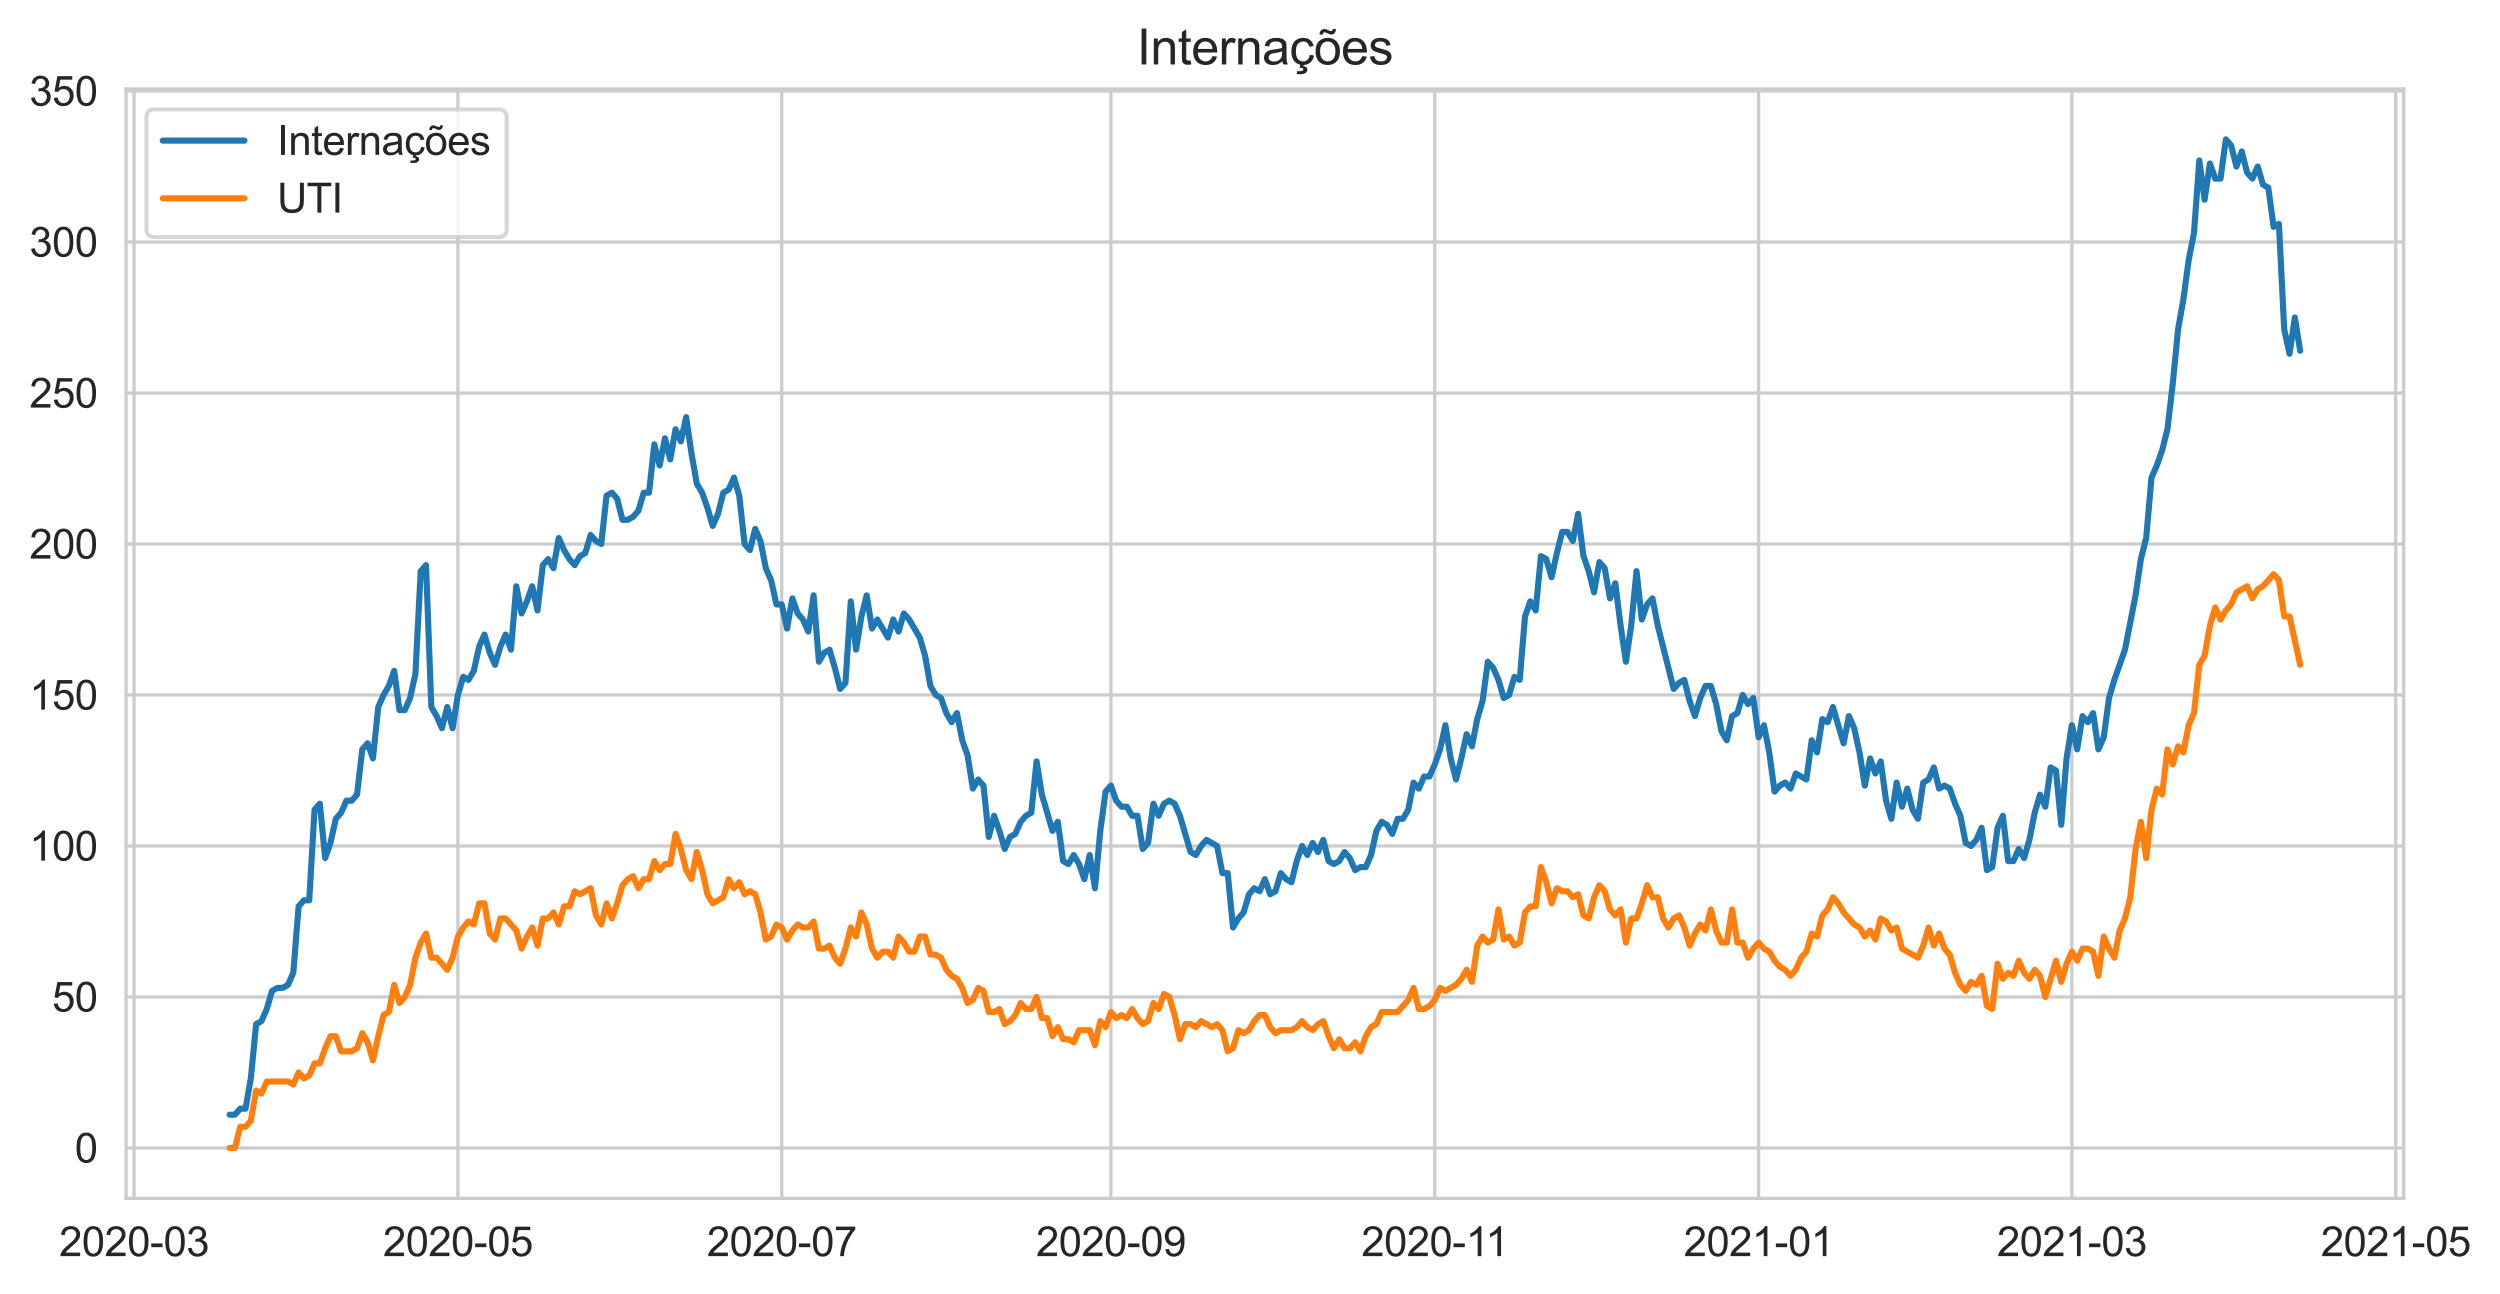 <?xml version="1.0" encoding="utf-8" standalone="no"?>
<!DOCTYPE svg PUBLIC "-//W3C//DTD SVG 1.1//EN"
  "http://www.w3.org/Graphics/SVG/1.1/DTD/svg11.dtd">
<svg height="316.935pt" version="1.1" viewBox="0 0 612.479 316.935" width="612.479pt" xmlns="http://www.w3.org/2000/svg" xmlns:xlink="http://www.w3.org/1999/xlink">
 <defs>
  <style type="text/css">*{stroke-linecap:butt;stroke-linejoin:round;}</style>
 </defs>
 <g id="figure_1">
  <g id="patch_1">
   <path d="M 0 316.935 
L 612.479 316.935 
L 612.479 0 
L 0 0 
z
" style="fill:#ffffff;"/>
  </g>
  <g id="axes_1">
   <g id="patch_2">
    <path d="M 30.883 293.589 
L 588.883 293.589 
L 588.883 21.789 
L 30.883 21.789 
z
" style="fill:#ffffff;"/>
   </g>
   <g id="matplotlib.axis_1">
    <g id="xtick_1">
     <g id="line2d_1">
      <path clip-path="url(#pf6dfffd06f)" d="M 32.834 293.589 
L 32.834 21.789 
" style="fill:none;stroke:#cccccc;stroke-linecap:round;stroke-width:0.8;"/>
     </g>
     <g id="text_1">
      <!-- 2020-03 -->
      <g style="fill:#262626;" transform="translate(14.486 307.747)scale(0.1 -0.1)">
       <defs>
        <path d="M 3222 541 
L 3222 0 
L 194 0 
Q 188 203 259 391 
Q 375 700 629 1000 
Q 884 1300 1366 1694 
Q 2113 2306 2375 2664 
Q 2638 3022 2638 3341 
Q 2638 3675 2398 3904 
Q 2159 4134 1775 4134 
Q 1369 4134 1125 3890 
Q 881 3647 878 3216 
L 300 3275 
Q 359 3922 746 4261 
Q 1134 4600 1788 4600 
Q 2447 4600 2831 4234 
Q 3216 3869 3216 3328 
Q 3216 3053 3103 2787 
Q 2991 2522 2730 2228 
Q 2469 1934 1863 1422 
Q 1356 997 1212 845 
Q 1069 694 975 541 
L 3222 541 
z
" id="ArialMT-32" transform="scale(0.016)"/>
        <path d="M 266 2259 
Q 266 3072 433 3567 
Q 600 4063 929 4331 
Q 1259 4600 1759 4600 
Q 2128 4600 2406 4451 
Q 2684 4303 2865 4023 
Q 3047 3744 3150 3342 
Q 3253 2941 3253 2259 
Q 3253 1453 3087 958 
Q 2922 463 2592 192 
Q 2263 -78 1759 -78 
Q 1097 -78 719 397 
Q 266 969 266 2259 
z
M 844 2259 
Q 844 1131 1108 757 
Q 1372 384 1759 384 
Q 2147 384 2411 759 
Q 2675 1134 2675 2259 
Q 2675 3391 2411 3762 
Q 2147 4134 1753 4134 
Q 1366 4134 1134 3806 
Q 844 3388 844 2259 
z
" id="ArialMT-30" transform="scale(0.016)"/>
        <path d="M 203 1375 
L 203 1941 
L 1931 1941 
L 1931 1375 
L 203 1375 
z
" id="ArialMT-2d" transform="scale(0.016)"/>
        <path d="M 269 1209 
L 831 1284 
Q 928 806 1161 595 
Q 1394 384 1728 384 
Q 2125 384 2398 659 
Q 2672 934 2672 1341 
Q 2672 1728 2419 1979 
Q 2166 2231 1775 2231 
Q 1616 2231 1378 2169 
L 1441 2663 
Q 1497 2656 1531 2656 
Q 1891 2656 2178 2843 
Q 2466 3031 2466 3422 
Q 2466 3731 2256 3934 
Q 2047 4138 1716 4138 
Q 1388 4138 1169 3931 
Q 950 3725 888 3313 
L 325 3413 
Q 428 3978 793 4289 
Q 1159 4600 1703 4600 
Q 2078 4600 2393 4439 
Q 2709 4278 2876 4000 
Q 3044 3722 3044 3409 
Q 3044 3113 2884 2869 
Q 2725 2625 2413 2481 
Q 2819 2388 3044 2092 
Q 3269 1797 3269 1353 
Q 3269 753 2831 336 
Q 2394 -81 1725 -81 
Q 1122 -81 723 278 
Q 325 638 269 1209 
z
" id="ArialMT-33" transform="scale(0.016)"/>
       </defs>
       <use xlink:href="#ArialMT-32"/>
       <use x="55.615" xlink:href="#ArialMT-30"/>
       <use x="111.23" xlink:href="#ArialMT-32"/>
       <use x="166.846" xlink:href="#ArialMT-30"/>
       <use x="222.461" xlink:href="#ArialMT-2d"/>
       <use x="255.762" xlink:href="#ArialMT-30"/>
       <use x="311.377" xlink:href="#ArialMT-33"/>
      </g>
     </g>
    </g>
    <g id="xtick_2">
     <g id="line2d_2">
      <path clip-path="url(#pf6dfffd06f)" d="M 112.177 293.589 
L 112.177 21.789 
" style="fill:none;stroke:#cccccc;stroke-linecap:round;stroke-width:0.8;"/>
     </g>
     <g id="text_2">
      <!-- 2020-05 -->
      <g style="fill:#262626;" transform="translate(93.829 307.747)scale(0.1 -0.1)">
       <defs>
        <path d="M 266 1200 
L 856 1250 
Q 922 819 1161 601 
Q 1400 384 1738 384 
Q 2144 384 2425 690 
Q 2706 997 2706 1503 
Q 2706 1984 2436 2262 
Q 2166 2541 1728 2541 
Q 1456 2541 1237 2417 
Q 1019 2294 894 2097 
L 366 2166 
L 809 4519 
L 3088 4519 
L 3088 3981 
L 1259 3981 
L 1013 2750 
Q 1425 3038 1878 3038 
Q 2478 3038 2890 2622 
Q 3303 2206 3303 1553 
Q 3303 931 2941 478 
Q 2500 -78 1738 -78 
Q 1113 -78 717 272 
Q 322 622 266 1200 
z
" id="ArialMT-35" transform="scale(0.016)"/>
       </defs>
       <use xlink:href="#ArialMT-32"/>
       <use x="55.615" xlink:href="#ArialMT-30"/>
       <use x="111.23" xlink:href="#ArialMT-32"/>
       <use x="166.846" xlink:href="#ArialMT-30"/>
       <use x="222.461" xlink:href="#ArialMT-2d"/>
       <use x="255.762" xlink:href="#ArialMT-30"/>
       <use x="311.377" xlink:href="#ArialMT-35"/>
      </g>
     </g>
    </g>
    <g id="xtick_3">
     <g id="line2d_3">
      <path clip-path="url(#pf6dfffd06f)" d="M 191.519 293.589 
L 191.519 21.789 
" style="fill:none;stroke:#cccccc;stroke-linecap:round;stroke-width:0.8;"/>
     </g>
     <g id="text_3">
      <!-- 2020-07 -->
      <g style="fill:#262626;" transform="translate(173.172 307.747)scale(0.1 -0.1)">
       <defs>
        <path d="M 303 3981 
L 303 4522 
L 3269 4522 
L 3269 4084 
Q 2831 3619 2401 2847 
Q 1972 2075 1738 1259 
Q 1569 684 1522 0 
L 944 0 
Q 953 541 1156 1306 
Q 1359 2072 1739 2783 
Q 2119 3494 2547 3981 
L 303 3981 
z
" id="ArialMT-37" transform="scale(0.016)"/>
       </defs>
       <use xlink:href="#ArialMT-32"/>
       <use x="55.615" xlink:href="#ArialMT-30"/>
       <use x="111.23" xlink:href="#ArialMT-32"/>
       <use x="166.846" xlink:href="#ArialMT-30"/>
       <use x="222.461" xlink:href="#ArialMT-2d"/>
       <use x="255.762" xlink:href="#ArialMT-30"/>
       <use x="311.377" xlink:href="#ArialMT-37"/>
      </g>
     </g>
    </g>
    <g id="xtick_4">
     <g id="line2d_4">
      <path clip-path="url(#pf6dfffd06f)" d="M 272.163 293.589 
L 272.163 21.789 
" style="fill:none;stroke:#cccccc;stroke-linecap:round;stroke-width:0.8;"/>
     </g>
     <g id="text_4">
      <!-- 2020-09 -->
      <g style="fill:#262626;" transform="translate(253.815 307.747)scale(0.1 -0.1)">
       <defs>
        <path d="M 350 1059 
L 891 1109 
Q 959 728 1153 556 
Q 1347 384 1650 384 
Q 1909 384 2104 503 
Q 2300 622 2425 820 
Q 2550 1019 2634 1356 
Q 2719 1694 2719 2044 
Q 2719 2081 2716 2156 
Q 2547 1888 2255 1720 
Q 1963 1553 1622 1553 
Q 1053 1553 659 1965 
Q 266 2378 266 3053 
Q 266 3750 677 4175 
Q 1088 4600 1706 4600 
Q 2153 4600 2523 4359 
Q 2894 4119 3086 3673 
Q 3278 3228 3278 2384 
Q 3278 1506 3087 986 
Q 2897 466 2520 194 
Q 2144 -78 1638 -78 
Q 1100 -78 759 220 
Q 419 519 350 1059 
z
M 2653 3081 
Q 2653 3566 2395 3850 
Q 2138 4134 1775 4134 
Q 1400 4134 1122 3828 
Q 844 3522 844 3034 
Q 844 2597 1108 2323 
Q 1372 2050 1759 2050 
Q 2150 2050 2401 2323 
Q 2653 2597 2653 3081 
z
" id="ArialMT-39" transform="scale(0.016)"/>
       </defs>
       <use xlink:href="#ArialMT-32"/>
       <use x="55.615" xlink:href="#ArialMT-30"/>
       <use x="111.23" xlink:href="#ArialMT-32"/>
       <use x="166.846" xlink:href="#ArialMT-30"/>
       <use x="222.461" xlink:href="#ArialMT-2d"/>
       <use x="255.762" xlink:href="#ArialMT-30"/>
       <use x="311.377" xlink:href="#ArialMT-39"/>
      </g>
     </g>
    </g>
    <g id="xtick_5">
     <g id="line2d_5">
      <path clip-path="url(#pf6dfffd06f)" d="M 351.505 293.589 
L 351.505 21.789 
" style="fill:none;stroke:#cccccc;stroke-linecap:round;stroke-width:0.8;"/>
     </g>
     <g id="text_5">
      <!-- 2020-11 -->
      <g style="fill:#262626;" transform="translate(333.526 307.747)scale(0.1 -0.1)">
       <defs>
        <path d="M 2384 0 
L 1822 0 
L 1822 3584 
Q 1619 3391 1289 3197 
Q 959 3003 697 2906 
L 697 3450 
Q 1169 3672 1522 3987 
Q 1875 4303 2022 4600 
L 2384 4600 
L 2384 0 
z
" id="ArialMT-31" transform="scale(0.016)"/>
       </defs>
       <use xlink:href="#ArialMT-32"/>
       <use x="55.615" xlink:href="#ArialMT-30"/>
       <use x="111.23" xlink:href="#ArialMT-32"/>
       <use x="166.846" xlink:href="#ArialMT-30"/>
       <use x="222.461" xlink:href="#ArialMT-2d"/>
       <use x="255.762" xlink:href="#ArialMT-31"/>
       <use x="304.002" xlink:href="#ArialMT-31"/>
      </g>
     </g>
    </g>
    <g id="xtick_6">
     <g id="line2d_6">
      <path clip-path="url(#pf6dfffd06f)" d="M 430.848 293.589 
L 430.848 21.789 
" style="fill:none;stroke:#cccccc;stroke-linecap:round;stroke-width:0.8;"/>
     </g>
     <g id="text_6">
      <!-- 2021-01 -->
      <g style="fill:#262626;" transform="translate(412.5 307.747)scale(0.1 -0.1)">
       <use xlink:href="#ArialMT-32"/>
       <use x="55.615" xlink:href="#ArialMT-30"/>
       <use x="111.23" xlink:href="#ArialMT-32"/>
       <use x="166.846" xlink:href="#ArialMT-31"/>
       <use x="222.461" xlink:href="#ArialMT-2d"/>
       <use x="255.762" xlink:href="#ArialMT-30"/>
       <use x="311.377" xlink:href="#ArialMT-31"/>
      </g>
     </g>
    </g>
    <g id="xtick_7">
     <g id="line2d_7">
      <path clip-path="url(#pf6dfffd06f)" d="M 507.589 293.589 
L 507.589 21.789 
" style="fill:none;stroke:#cccccc;stroke-linecap:round;stroke-width:0.8;"/>
     </g>
     <g id="text_7">
      <!-- 2021-03 -->
      <g style="fill:#262626;" transform="translate(489.241 307.747)scale(0.1 -0.1)">
       <use xlink:href="#ArialMT-32"/>
       <use x="55.615" xlink:href="#ArialMT-30"/>
       <use x="111.23" xlink:href="#ArialMT-32"/>
       <use x="166.846" xlink:href="#ArialMT-31"/>
       <use x="222.461" xlink:href="#ArialMT-2d"/>
       <use x="255.762" xlink:href="#ArialMT-30"/>
       <use x="311.377" xlink:href="#ArialMT-33"/>
      </g>
     </g>
    </g>
    <g id="xtick_8">
     <g id="line2d_8">
      <path clip-path="url(#pf6dfffd06f)" d="M 586.932 293.589 
L 586.932 21.789 
" style="fill:none;stroke:#cccccc;stroke-linecap:round;stroke-width:0.8;"/>
     </g>
     <g id="text_8">
      <!-- 2021-05 -->
      <g style="fill:#262626;" transform="translate(568.584 307.747)scale(0.1 -0.1)">
       <use xlink:href="#ArialMT-32"/>
       <use x="55.615" xlink:href="#ArialMT-30"/>
       <use x="111.23" xlink:href="#ArialMT-32"/>
       <use x="166.846" xlink:href="#ArialMT-31"/>
       <use x="222.461" xlink:href="#ArialMT-2d"/>
       <use x="255.762" xlink:href="#ArialMT-30"/>
       <use x="311.377" xlink:href="#ArialMT-35"/>
      </g>
     </g>
    </g>
   </g>
   <g id="matplotlib.axis_2">
    <g id="ytick_1">
     <g id="line2d_9">
      <path clip-path="url(#pf6dfffd06f)" d="M 30.883 281.235 
L 588.883 281.235 
" style="fill:none;stroke:#cccccc;stroke-linecap:round;stroke-width:0.8;"/>
     </g>
     <g id="text_9">
      <!-- 0 -->
      <g style="fill:#262626;" transform="translate(18.322 284.814)scale(0.1 -0.1)">
       <use xlink:href="#ArialMT-30"/>
      </g>
     </g>
    </g>
    <g id="ytick_2">
     <g id="line2d_10">
      <path clip-path="url(#pf6dfffd06f)" d="M 30.883 244.245 
L 588.883 244.245 
" style="fill:none;stroke:#cccccc;stroke-linecap:round;stroke-width:0.8;"/>
     </g>
     <g id="text_10">
      <!-- 50 -->
      <g style="fill:#262626;" transform="translate(12.761 247.824)scale(0.1 -0.1)">
       <use xlink:href="#ArialMT-35"/>
       <use x="55.615" xlink:href="#ArialMT-30"/>
      </g>
     </g>
    </g>
    <g id="ytick_3">
     <g id="line2d_11">
      <path clip-path="url(#pf6dfffd06f)" d="M 30.883 207.256 
L 588.883 207.256 
" style="fill:none;stroke:#cccccc;stroke-linecap:round;stroke-width:0.8;"/>
     </g>
     <g id="text_11">
      <!-- 100 -->
      <g style="fill:#262626;" transform="translate(7.2 210.834)scale(0.1 -0.1)">
       <use xlink:href="#ArialMT-31"/>
       <use x="55.615" xlink:href="#ArialMT-30"/>
       <use x="111.23" xlink:href="#ArialMT-30"/>
      </g>
     </g>
    </g>
    <g id="ytick_4">
     <g id="line2d_12">
      <path clip-path="url(#pf6dfffd06f)" d="M 30.883 170.266 
L 588.883 170.266 
" style="fill:none;stroke:#cccccc;stroke-linecap:round;stroke-width:0.8;"/>
     </g>
     <g id="text_12">
      <!-- 150 -->
      <g style="fill:#262626;" transform="translate(7.2 173.845)scale(0.1 -0.1)">
       <use xlink:href="#ArialMT-31"/>
       <use x="55.615" xlink:href="#ArialMT-35"/>
       <use x="111.23" xlink:href="#ArialMT-30"/>
      </g>
     </g>
    </g>
    <g id="ytick_5">
     <g id="line2d_13">
      <path clip-path="url(#pf6dfffd06f)" d="M 30.883 133.276 
L 588.883 133.276 
" style="fill:none;stroke:#cccccc;stroke-linecap:round;stroke-width:0.8;"/>
     </g>
     <g id="text_13">
      <!-- 200 -->
      <g style="fill:#262626;" transform="translate(7.2 136.855)scale(0.1 -0.1)">
       <use xlink:href="#ArialMT-32"/>
       <use x="55.615" xlink:href="#ArialMT-30"/>
       <use x="111.23" xlink:href="#ArialMT-30"/>
      </g>
     </g>
    </g>
    <g id="ytick_6">
     <g id="line2d_14">
      <path clip-path="url(#pf6dfffd06f)" d="M 30.883 96.287 
L 588.883 96.287 
" style="fill:none;stroke:#cccccc;stroke-linecap:round;stroke-width:0.8;"/>
     </g>
     <g id="text_14">
      <!-- 250 -->
      <g style="fill:#262626;" transform="translate(7.2 99.865)scale(0.1 -0.1)">
       <use xlink:href="#ArialMT-32"/>
       <use x="55.615" xlink:href="#ArialMT-35"/>
       <use x="111.23" xlink:href="#ArialMT-30"/>
      </g>
     </g>
    </g>
    <g id="ytick_7">
     <g id="line2d_15">
      <path clip-path="url(#pf6dfffd06f)" d="M 30.883 59.297 
L 588.883 59.297 
" style="fill:none;stroke:#cccccc;stroke-linecap:round;stroke-width:0.8;"/>
     </g>
     <g id="text_15">
      <!-- 300 -->
      <g style="fill:#262626;" transform="translate(7.2 62.876)scale(0.1 -0.1)">
       <use xlink:href="#ArialMT-33"/>
       <use x="55.615" xlink:href="#ArialMT-30"/>
       <use x="111.23" xlink:href="#ArialMT-30"/>
      </g>
     </g>
    </g>
    <g id="ytick_8">
     <g id="line2d_16">
      <path clip-path="url(#pf6dfffd06f)" d="M 30.883 22.307 
L 588.883 22.307 
" style="fill:none;stroke:#cccccc;stroke-linecap:round;stroke-width:0.8;"/>
     </g>
     <g id="text_16">
      <!-- 350 -->
      <g style="fill:#262626;" transform="translate(7.2 25.886)scale(0.1 -0.1)">
       <use xlink:href="#ArialMT-33"/>
       <use x="55.615" xlink:href="#ArialMT-35"/>
       <use x="111.23" xlink:href="#ArialMT-30"/>
      </g>
     </g>
    </g>
   </g>
   <g id="line2d_17">
    <path clip-path="url(#pf6dfffd06f)" d="M 56.246 273.097 
L 57.547 273.097 
L 58.848 271.618 
L 60.149 271.618 
L 61.449 264.22 
L 62.75 250.903 
L 64.051 250.164 
L 65.351 247.204 
L 66.652 242.766 
L 67.953 242.026 
L 69.253 242.026 
L 70.554 241.286 
L 71.855 238.327 
L 73.156 222.051 
L 74.456 220.572 
L 75.757 220.572 
L 77.058 198.378 
L 78.358 196.898 
L 79.659 210.215 
L 80.96 206.516 
L 82.26 200.597 
L 83.561 199.118 
L 84.862 196.159 
L 86.163 196.159 
L 87.463 194.679 
L 88.764 183.582 
L 90.065 182.103 
L 91.365 185.802 
L 92.666 173.225 
L 93.967 170.266 
L 95.267 168.046 
L 96.568 164.348 
L 97.869 173.965 
L 99.17 173.965 
L 100.47 171.006 
L 101.771 165.087 
L 103.072 139.934 
L 104.372 138.455 
L 105.673 173.225 
L 106.974 175.444 
L 108.274 178.404 
L 109.575 173.225 
L 110.876 178.404 
L 112.177 170.266 
L 113.477 165.827 
L 114.778 166.567 
L 116.079 164.348 
L 117.379 158.429 
L 118.68 155.47 
L 119.981 159.909 
L 121.281 162.868 
L 122.582 158.429 
L 123.883 155.47 
L 125.184 159.169 
L 126.484 143.633 
L 127.785 150.291 
L 129.086 147.332 
L 130.386 143.633 
L 131.687 149.552 
L 132.988 138.455 
L 134.288 136.975 
L 135.589 139.195 
L 136.89 131.797 
L 138.191 134.756 
L 139.491 136.975 
L 140.792 138.455 
L 142.093 136.235 
L 143.393 135.496 
L 144.694 131.057 
L 145.995 132.536 
L 147.295 133.276 
L 148.596 121.44 
L 149.897 120.7 
L 151.197 122.179 
L 152.498 127.358 
L 153.799 127.358 
L 155.1 126.618 
L 156.4 125.138 
L 157.701 120.7 
L 159.002 120.7 
L 160.302 108.863 
L 161.603 114.042 
L 162.904 107.383 
L 164.204 112.562 
L 165.505 105.164 
L 166.806 108.123 
L 168.107 102.205 
L 169.407 111.082 
L 170.708 118.48 
L 172.009 120.7 
L 173.309 124.399 
L 174.61 128.837 
L 175.911 125.878 
L 177.211 120.7 
L 178.512 119.96 
L 179.813 117.001 
L 181.114 121.44 
L 182.414 133.276 
L 183.715 134.756 
L 185.016 129.577 
L 186.316 132.536 
L 187.617 139.195 
L 188.918 142.154 
L 190.218 148.072 
L 191.519 148.072 
L 192.82 153.99 
L 194.121 146.592 
L 195.421 150.291 
L 196.722 151.771 
L 198.023 154.73 
L 199.323 145.853 
L 200.624 162.128 
L 201.925 159.909 
L 203.225 159.169 
L 204.526 163.608 
L 205.827 168.786 
L 207.128 167.307 
L 208.428 147.332 
L 209.729 159.169 
L 211.03 151.031 
L 212.33 145.853 
L 213.631 153.99 
L 214.932 151.771 
L 217.533 156.21 
L 218.834 151.771 
L 220.135 154.73 
L 221.435 150.291 
L 222.736 151.771 
L 225.337 156.21 
L 226.638 160.649 
L 227.939 168.046 
L 229.239 170.266 
L 230.54 171.006 
L 231.841 174.705 
L 233.142 176.924 
L 234.442 174.705 
L 235.743 181.363 
L 237.044 185.062 
L 238.344 193.199 
L 239.645 190.98 
L 240.946 192.46 
L 242.246 205.036 
L 243.547 199.858 
L 244.848 203.557 
L 246.149 207.995 
L 247.449 205.036 
L 248.75 204.296 
L 250.051 201.337 
L 251.351 199.858 
L 252.652 199.118 
L 253.953 186.541 
L 255.253 194.679 
L 257.855 203.557 
L 259.156 201.337 
L 260.456 210.954 
L 261.757 211.694 
L 263.058 209.475 
L 264.358 211.694 
L 265.659 215.393 
L 266.96 209.475 
L 268.26 217.613 
L 269.561 203.557 
L 270.862 193.939 
L 272.163 192.46 
L 273.463 196.159 
L 274.764 197.638 
L 276.065 197.638 
L 277.365 199.858 
L 278.666 199.858 
L 279.967 207.995 
L 281.267 206.516 
L 282.568 196.898 
L 283.869 199.858 
L 285.17 196.898 
L 286.47 196.159 
L 287.771 196.898 
L 289.072 199.858 
L 291.673 208.735 
L 292.974 209.475 
L 294.274 207.256 
L 295.575 205.776 
L 298.177 207.256 
L 299.477 213.914 
L 300.778 213.914 
L 302.079 227.23 
L 303.379 225.011 
L 304.68 223.531 
L 305.981 219.092 
L 307.281 217.613 
L 308.582 218.352 
L 309.883 215.393 
L 311.184 219.092 
L 312.484 218.352 
L 313.785 213.914 
L 315.086 215.393 
L 316.386 216.133 
L 317.687 210.954 
L 318.988 207.256 
L 320.288 209.475 
L 321.589 206.516 
L 322.89 208.735 
L 324.191 205.776 
L 325.491 210.954 
L 326.792 211.694 
L 328.093 210.954 
L 329.393 208.735 
L 330.694 210.215 
L 331.995 213.174 
L 333.295 212.434 
L 334.596 212.434 
L 335.897 209.475 
L 337.197 203.557 
L 338.498 201.337 
L 339.799 202.077 
L 341.1 204.296 
L 342.4 200.597 
L 343.701 200.597 
L 345.002 198.378 
L 346.302 191.72 
L 347.603 193.199 
L 348.904 190.24 
L 350.204 190.24 
L 351.505 187.281 
L 352.806 183.582 
L 354.107 177.664 
L 355.407 185.802 
L 356.708 190.98 
L 358.009 185.802 
L 359.309 179.883 
L 360.61 182.842 
L 361.911 176.184 
L 363.211 171.745 
L 364.512 162.128 
L 365.813 163.608 
L 367.114 166.567 
L 368.414 171.006 
L 369.715 170.266 
L 371.016 165.827 
L 372.316 166.567 
L 373.617 151.031 
L 374.918 147.332 
L 376.218 149.552 
L 377.519 136.235 
L 378.82 136.975 
L 380.121 141.414 
L 381.421 135.496 
L 382.722 130.317 
L 384.023 130.317 
L 385.323 132.536 
L 386.624 125.878 
L 387.925 136.235 
L 389.225 139.934 
L 390.526 145.113 
L 391.827 137.715 
L 393.128 139.195 
L 394.428 146.592 
L 395.729 142.894 
L 397.03 153.251 
L 398.33 162.128 
L 399.631 153.251 
L 400.932 139.934 
L 402.232 151.771 
L 403.533 148.072 
L 404.834 146.592 
L 406.135 153.251 
L 410.037 168.786 
L 411.337 167.307 
L 412.638 166.567 
L 413.939 171.745 
L 415.239 175.444 
L 416.54 171.006 
L 417.841 168.046 
L 419.142 168.046 
L 420.442 172.485 
L 421.743 179.143 
L 423.044 181.363 
L 424.344 175.444 
L 425.645 174.705 
L 426.946 170.266 
L 428.246 172.485 
L 429.547 171.006 
L 430.848 180.623 
L 432.149 177.664 
L 433.449 184.322 
L 434.75 193.939 
L 436.051 192.46 
L 437.351 191.72 
L 438.652 193.199 
L 439.953 189.5 
L 442.554 190.98 
L 443.855 181.363 
L 445.156 184.322 
L 446.456 176.184 
L 447.757 176.924 
L 449.058 173.225 
L 451.659 182.103 
L 452.96 175.444 
L 454.26 178.404 
L 455.561 184.322 
L 456.862 192.46 
L 458.163 185.802 
L 459.463 189.5 
L 460.764 186.541 
L 462.065 196.159 
L 463.365 200.597 
L 464.666 191.72 
L 465.967 197.638 
L 467.267 193.199 
L 468.568 198.378 
L 469.869 200.597 
L 471.17 191.72 
L 472.47 190.98 
L 473.771 188.021 
L 475.072 193.199 
L 476.372 192.46 
L 477.673 193.199 
L 478.974 196.898 
L 480.274 199.858 
L 481.575 206.516 
L 482.876 207.256 
L 484.177 205.776 
L 485.477 202.817 
L 486.778 213.174 
L 488.079 212.434 
L 489.379 202.817 
L 490.68 199.858 
L 491.981 210.954 
L 493.281 210.954 
L 494.582 207.995 
L 495.883 210.215 
L 497.184 205.776 
L 498.484 199.118 
L 499.785 194.679 
L 501.086 197.638 
L 502.386 188.021 
L 503.687 188.761 
L 504.988 202.077 
L 506.288 185.802 
L 507.589 177.664 
L 508.89 183.582 
L 510.191 175.444 
L 511.491 176.924 
L 512.792 174.705 
L 514.093 183.582 
L 515.393 180.623 
L 516.694 171.006 
L 517.995 166.567 
L 520.596 159.169 
L 523.197 145.853 
L 524.498 136.975 
L 525.799 131.797 
L 527.1 117.001 
L 528.4 114.042 
L 529.701 110.343 
L 531.002 105.164 
L 532.302 94.067 
L 533.603 80.751 
L 534.904 73.353 
L 536.204 63.736 
L 537.505 57.078 
L 538.806 39.322 
L 540.107 48.94 
L 541.407 40.062 
L 542.708 43.761 
L 544.009 43.761 
L 545.309 34.144 
L 546.61 35.624 
L 547.911 40.802 
L 549.211 37.103 
L 550.512 42.282 
L 551.813 43.761 
L 553.114 40.802 
L 554.414 45.241 
L 555.715 45.981 
L 557.016 55.598 
L 558.316 54.858 
L 559.617 80.751 
L 560.918 86.669 
L 562.218 77.792 
L 563.519 85.929 
L 563.519 85.929 
" style="fill:none;stroke:#1f77b4;stroke-linecap:round;stroke-width:1.5;"/>
   </g>
   <g id="line2d_18">
    <path clip-path="url(#pf6dfffd06f)" d="M 56.246 281.235 
L 57.547 281.235 
L 58.848 276.056 
L 60.149 276.056 
L 61.449 274.577 
L 62.75 267.179 
L 64.051 267.919 
L 65.351 264.959 
L 70.554 264.959 
L 71.855 265.699 
L 73.156 262.74 
L 74.456 264.22 
L 75.757 263.48 
L 77.058 260.521 
L 78.358 260.521 
L 79.659 256.822 
L 80.96 253.862 
L 82.26 253.862 
L 83.561 257.561 
L 86.163 257.561 
L 87.463 256.822 
L 88.764 253.123 
L 90.065 255.342 
L 91.365 259.781 
L 92.666 253.862 
L 93.967 248.684 
L 95.267 247.944 
L 96.568 241.286 
L 97.869 245.725 
L 99.17 244.245 
L 100.47 241.286 
L 101.771 234.628 
L 103.072 230.929 
L 104.372 228.71 
L 105.673 234.628 
L 106.974 234.628 
L 109.575 237.587 
L 110.876 234.628 
L 112.177 229.449 
L 113.477 227.23 
L 114.778 225.75 
L 116.079 226.49 
L 117.379 221.312 
L 118.68 221.312 
L 119.981 228.71 
L 121.281 230.189 
L 122.582 225.011 
L 123.883 225.011 
L 126.484 227.97 
L 127.785 232.408 
L 129.086 229.449 
L 130.386 227.23 
L 131.687 231.669 
L 132.988 225.011 
L 134.288 225.011 
L 135.589 223.531 
L 136.89 226.49 
L 138.191 222.051 
L 139.491 222.051 
L 140.792 218.352 
L 142.093 219.092 
L 144.694 217.613 
L 145.995 224.271 
L 147.295 226.49 
L 148.596 221.312 
L 149.897 225.011 
L 151.197 221.312 
L 152.498 216.873 
L 153.799 215.393 
L 155.1 214.653 
L 156.4 217.613 
L 157.701 215.393 
L 159.002 215.393 
L 160.302 210.954 
L 161.603 213.174 
L 162.904 211.694 
L 164.204 211.694 
L 165.505 204.296 
L 166.806 207.995 
L 168.107 213.174 
L 169.407 215.393 
L 170.708 208.735 
L 172.009 213.174 
L 173.309 219.092 
L 174.61 221.312 
L 177.211 219.832 
L 178.512 215.393 
L 179.813 217.613 
L 181.114 216.133 
L 182.414 219.092 
L 183.715 218.352 
L 185.016 219.092 
L 186.316 223.531 
L 187.617 230.189 
L 188.918 229.449 
L 190.218 226.49 
L 191.519 227.23 
L 192.82 230.189 
L 194.121 227.97 
L 195.421 226.49 
L 196.722 227.23 
L 198.023 227.23 
L 199.323 225.75 
L 200.624 232.408 
L 201.925 232.408 
L 203.225 231.669 
L 204.526 234.628 
L 205.827 236.107 
L 207.128 232.408 
L 208.428 227.23 
L 209.729 229.449 
L 211.03 223.531 
L 212.33 226.49 
L 213.631 232.408 
L 214.932 234.628 
L 216.232 233.148 
L 217.533 233.148 
L 218.834 234.628 
L 220.135 229.449 
L 221.435 230.929 
L 222.736 233.148 
L 224.037 233.148 
L 225.337 229.449 
L 226.638 229.449 
L 227.939 233.888 
L 229.239 233.888 
L 230.54 234.628 
L 231.841 237.587 
L 233.142 239.067 
L 234.442 239.806 
L 235.743 242.026 
L 237.044 245.725 
L 238.344 244.985 
L 239.645 242.026 
L 240.946 242.766 
L 242.246 247.944 
L 243.547 247.944 
L 244.848 247.204 
L 246.149 250.903 
L 247.449 250.164 
L 248.75 248.684 
L 250.051 245.725 
L 251.351 247.204 
L 252.652 247.204 
L 253.953 244.245 
L 255.253 249.424 
L 256.554 249.424 
L 257.855 253.862 
L 259.156 251.643 
L 260.456 254.602 
L 261.757 254.602 
L 263.058 255.342 
L 264.358 252.383 
L 266.96 252.383 
L 268.26 256.082 
L 269.561 250.164 
L 270.862 251.643 
L 272.163 247.944 
L 273.463 249.424 
L 274.764 248.684 
L 276.065 249.424 
L 277.365 247.204 
L 278.666 249.424 
L 279.967 250.903 
L 281.267 250.164 
L 282.568 245.725 
L 283.869 247.204 
L 285.17 243.505 
L 286.47 244.245 
L 287.771 248.684 
L 289.072 254.602 
L 290.372 250.903 
L 291.673 250.903 
L 292.974 251.643 
L 294.274 250.164 
L 296.876 251.643 
L 298.177 250.903 
L 299.477 252.383 
L 300.778 257.561 
L 302.079 256.822 
L 303.379 252.383 
L 304.68 253.123 
L 305.981 252.383 
L 307.281 250.164 
L 308.582 248.684 
L 309.883 248.684 
L 311.184 251.643 
L 312.484 253.123 
L 313.785 252.383 
L 316.386 252.383 
L 317.687 251.643 
L 318.988 250.164 
L 320.288 251.643 
L 321.589 252.383 
L 322.89 250.903 
L 324.191 250.164 
L 325.491 253.862 
L 326.792 256.822 
L 328.093 254.602 
L 329.393 256.822 
L 330.694 256.822 
L 331.995 255.342 
L 333.295 257.561 
L 334.596 253.862 
L 335.897 251.643 
L 337.197 250.903 
L 338.498 247.944 
L 342.4 247.944 
L 345.002 244.985 
L 346.302 242.026 
L 347.603 247.204 
L 348.904 247.204 
L 350.204 246.465 
L 351.505 244.985 
L 352.806 242.026 
L 354.107 242.766 
L 356.708 241.286 
L 358.009 239.806 
L 359.309 237.587 
L 360.61 240.546 
L 361.911 231.669 
L 363.211 229.449 
L 364.512 230.929 
L 365.813 230.189 
L 367.114 222.791 
L 368.414 230.189 
L 369.715 229.449 
L 371.016 231.669 
L 372.316 230.929 
L 373.617 223.531 
L 374.918 222.051 
L 376.218 222.051 
L 377.519 212.434 
L 378.82 216.133 
L 380.121 221.312 
L 381.421 217.613 
L 382.722 218.352 
L 384.023 218.352 
L 385.323 219.832 
L 386.624 219.092 
L 387.925 224.271 
L 389.225 225.011 
L 390.526 219.832 
L 391.827 216.873 
L 393.128 218.352 
L 394.428 222.791 
L 395.729 224.271 
L 397.03 222.791 
L 398.33 230.929 
L 399.631 225.011 
L 400.932 225.011 
L 402.232 221.312 
L 403.533 216.873 
L 404.834 219.832 
L 406.135 219.832 
L 407.435 225.011 
L 408.736 227.23 
L 410.037 225.011 
L 411.337 224.271 
L 412.638 227.23 
L 413.939 231.669 
L 415.239 228.71 
L 416.54 226.49 
L 417.841 227.97 
L 419.142 222.791 
L 420.442 227.97 
L 421.743 230.929 
L 423.044 230.929 
L 424.344 222.791 
L 425.645 230.929 
L 426.946 230.929 
L 428.246 234.628 
L 429.547 232.408 
L 430.848 230.929 
L 432.149 232.408 
L 433.449 233.148 
L 434.75 235.368 
L 436.051 236.847 
L 437.351 237.587 
L 438.652 239.067 
L 439.953 237.587 
L 441.253 234.628 
L 442.554 233.148 
L 443.855 228.71 
L 445.156 229.449 
L 446.456 224.271 
L 447.757 222.791 
L 449.058 219.832 
L 450.358 221.312 
L 451.659 223.531 
L 454.26 226.49 
L 455.561 227.23 
L 456.862 229.449 
L 458.163 227.97 
L 459.463 230.189 
L 460.764 225.011 
L 462.065 225.75 
L 463.365 227.97 
L 464.666 227.23 
L 465.967 232.408 
L 469.869 234.628 
L 471.17 231.669 
L 472.47 227.23 
L 473.771 231.669 
L 475.072 228.71 
L 476.372 232.408 
L 477.673 233.888 
L 478.974 238.327 
L 480.274 241.286 
L 481.575 242.766 
L 482.876 240.546 
L 484.177 241.286 
L 485.477 239.067 
L 486.778 246.465 
L 488.079 247.204 
L 489.379 236.107 
L 490.68 239.806 
L 491.981 238.327 
L 493.281 239.067 
L 494.582 235.368 
L 495.883 238.327 
L 497.184 239.806 
L 498.484 237.587 
L 499.785 239.067 
L 501.086 244.245 
L 503.687 235.368 
L 504.988 240.546 
L 506.288 236.107 
L 507.589 233.148 
L 508.89 235.368 
L 510.191 232.408 
L 511.491 232.408 
L 512.792 233.148 
L 514.093 239.067 
L 515.393 229.449 
L 516.694 232.408 
L 517.995 234.628 
L 519.295 227.97 
L 520.596 225.011 
L 521.897 219.832 
L 523.197 207.995 
L 524.498 201.337 
L 525.799 210.215 
L 527.1 198.378 
L 528.4 193.199 
L 529.701 194.679 
L 531.002 183.582 
L 532.302 187.281 
L 533.603 182.842 
L 534.904 184.322 
L 536.204 177.664 
L 537.505 174.705 
L 538.806 162.868 
L 540.107 160.649 
L 541.407 153.251 
L 542.708 148.812 
L 544.009 151.771 
L 545.309 149.552 
L 546.61 148.072 
L 547.911 145.113 
L 550.512 143.633 
L 551.813 146.592 
L 553.114 144.373 
L 554.414 143.633 
L 557.016 140.674 
L 558.316 142.154 
L 559.617 151.031 
L 560.918 151.031 
L 563.519 162.868 
L 563.519 162.868 
" style="fill:none;stroke:#ff7f0e;stroke-linecap:round;stroke-width:1.5;"/>
   </g>
   <g id="patch_3">
    <path d="M 30.883 293.589 
L 30.883 21.789 
" style="fill:none;stroke:#cccccc;stroke-linecap:square;stroke-linejoin:miter;stroke-width:0.8;"/>
   </g>
   <g id="patch_4">
    <path d="M 588.883 293.589 
L 588.883 21.789 
" style="fill:none;stroke:#cccccc;stroke-linecap:square;stroke-linejoin:miter;stroke-width:0.8;"/>
   </g>
   <g id="patch_5">
    <path d="M 30.883 293.589 
L 588.883 293.589 
" style="fill:none;stroke:#cccccc;stroke-linecap:square;stroke-linejoin:miter;stroke-width:0.8;"/>
   </g>
   <g id="patch_6">
    <path d="M 30.883 21.789 
L 588.883 21.789 
" style="fill:none;stroke:#cccccc;stroke-linecap:square;stroke-linejoin:miter;stroke-width:0.8;"/>
   </g>
   <g id="text_17">
    <!-- Internações -->
    <g style="fill:#262626;" transform="translate(278.532 15.789)scale(0.12 -0.12)">
     <defs>
      <path d="M 597 0 
L 597 4581 
L 1203 4581 
L 1203 0 
L 597 0 
z
" id="ArialMT-49" transform="scale(0.016)"/>
      <path d="M 422 0 
L 422 3319 
L 928 3319 
L 928 2847 
Q 1294 3394 1984 3394 
Q 2284 3394 2536 3286 
Q 2788 3178 2913 3003 
Q 3038 2828 3088 2588 
Q 3119 2431 3119 2041 
L 3119 0 
L 2556 0 
L 2556 2019 
Q 2556 2363 2490 2533 
Q 2425 2703 2258 2804 
Q 2091 2906 1866 2906 
Q 1506 2906 1245 2678 
Q 984 2450 984 1813 
L 984 0 
L 422 0 
z
" id="ArialMT-6e" transform="scale(0.016)"/>
      <path d="M 1650 503 
L 1731 6 
Q 1494 -44 1306 -44 
Q 1000 -44 831 53 
Q 663 150 594 308 
Q 525 466 525 972 
L 525 2881 
L 113 2881 
L 113 3319 
L 525 3319 
L 525 4141 
L 1084 4478 
L 1084 3319 
L 1650 3319 
L 1650 2881 
L 1084 2881 
L 1084 941 
Q 1084 700 1114 631 
Q 1144 563 1211 522 
Q 1278 481 1403 481 
Q 1497 481 1650 503 
z
" id="ArialMT-74" transform="scale(0.016)"/>
      <path d="M 2694 1069 
L 3275 997 
Q 3138 488 2766 206 
Q 2394 -75 1816 -75 
Q 1088 -75 661 373 
Q 234 822 234 1631 
Q 234 2469 665 2931 
Q 1097 3394 1784 3394 
Q 2450 3394 2872 2941 
Q 3294 2488 3294 1666 
Q 3294 1616 3291 1516 
L 816 1516 
Q 847 969 1125 678 
Q 1403 388 1819 388 
Q 2128 388 2347 550 
Q 2566 713 2694 1069 
z
M 847 1978 
L 2700 1978 
Q 2663 2397 2488 2606 
Q 2219 2931 1791 2931 
Q 1403 2931 1139 2672 
Q 875 2413 847 1978 
z
" id="ArialMT-65" transform="scale(0.016)"/>
      <path d="M 416 0 
L 416 3319 
L 922 3319 
L 922 2816 
Q 1116 3169 1280 3281 
Q 1444 3394 1641 3394 
Q 1925 3394 2219 3213 
L 2025 2691 
Q 1819 2813 1613 2813 
Q 1428 2813 1281 2702 
Q 1134 2591 1072 2394 
Q 978 2094 978 1738 
L 978 0 
L 416 0 
z
" id="ArialMT-72" transform="scale(0.016)"/>
      <path d="M 2588 409 
Q 2275 144 1986 34 
Q 1697 -75 1366 -75 
Q 819 -75 525 192 
Q 231 459 231 875 
Q 231 1119 342 1320 
Q 453 1522 633 1644 
Q 813 1766 1038 1828 
Q 1203 1872 1538 1913 
Q 2219 1994 2541 2106 
Q 2544 2222 2544 2253 
Q 2544 2597 2384 2738 
Q 2169 2928 1744 2928 
Q 1347 2928 1158 2789 
Q 969 2650 878 2297 
L 328 2372 
Q 403 2725 575 2942 
Q 747 3159 1072 3276 
Q 1397 3394 1825 3394 
Q 2250 3394 2515 3294 
Q 2781 3194 2906 3042 
Q 3031 2891 3081 2659 
Q 3109 2516 3109 2141 
L 3109 1391 
Q 3109 606 3145 398 
Q 3181 191 3288 0 
L 2700 0 
Q 2613 175 2588 409 
z
M 2541 1666 
Q 2234 1541 1622 1453 
Q 1275 1403 1131 1340 
Q 988 1278 909 1158 
Q 831 1038 831 891 
Q 831 666 1001 516 
Q 1172 366 1500 366 
Q 1825 366 2078 508 
Q 2331 650 2450 897 
Q 2541 1088 2541 1459 
L 2541 1666 
z
" id="ArialMT-61" transform="scale(0.016)"/>
      <path d="M 2588 1216 
L 3141 1144 
Q 3050 572 2676 248 
Q 2303 -75 1759 -75 
Q 1078 -75 664 370 
Q 250 816 250 1647 
Q 250 2184 428 2587 
Q 606 2991 970 3192 
Q 1334 3394 1763 3394 
Q 2303 3394 2647 3120 
Q 2991 2847 3088 2344 
L 2541 2259 
Q 2463 2594 2264 2762 
Q 2066 2931 1784 2931 
Q 1359 2931 1093 2626 
Q 828 2322 828 1663 
Q 828 994 1084 691 
Q 1341 388 1753 388 
Q 2084 388 2306 591 
Q 2528 794 2588 1216 
z
M 1284 -418 
L 1447 135 
L 1866 135 
L 1763 -200 
Q 2028 -231 2162 -363 
Q 2297 -496 2297 -659 
Q 2297 -893 2072 -1073 
Q 1847 -1253 1394 -1253 
Q 1138 -1253 944 -1215 
L 978 -850 
Q 1178 -862 1272 -862 
Q 1566 -862 1684 -781 
Q 1775 -718 1775 -628 
Q 1775 -571 1739 -527 
Q 1703 -484 1606 -452 
Q 1509 -421 1284 -418 
z
" id="ArialMT-e7" transform="scale(0.016)"/>
      <path d="M 213 1659 
Q 213 2581 725 3025 
Q 1153 3394 1769 3394 
Q 2453 3394 2887 2945 
Q 3322 2497 3322 1706 
Q 3322 1066 3130 698 
Q 2938 331 2570 128 
Q 2203 -75 1769 -75 
Q 1072 -75 642 372 
Q 213 819 213 1659 
z
M 791 1659 
Q 791 1022 1069 705 
Q 1347 388 1769 388 
Q 2188 388 2466 706 
Q 2744 1025 2744 1678 
Q 2744 2294 2464 2611 
Q 2184 2928 1769 2928 
Q 1347 2928 1069 2612 
Q 791 2297 791 1659 
z
M 722 3809 
Q 719 4134 900 4328 
Q 1078 4522 1356 4522 
Q 1550 4522 1884 4353 
Q 2069 4259 2178 4259 
Q 2278 4259 2331 4314 
Q 2384 4369 2406 4531 
L 2813 4531 
Q 2803 4175 2633 3997 
Q 2463 3819 2200 3819 
Q 2003 3819 1681 3994 
Q 1472 4106 1375 4106 
Q 1269 4106 1203 4031 
Q 1134 3956 1138 3809 
L 722 3809 
z
" id="ArialMT-f5" transform="scale(0.016)"/>
      <path d="M 197 991 
L 753 1078 
Q 800 744 1014 566 
Q 1228 388 1613 388 
Q 2000 388 2187 545 
Q 2375 703 2375 916 
Q 2375 1106 2209 1216 
Q 2094 1291 1634 1406 
Q 1016 1563 777 1677 
Q 538 1791 414 1992 
Q 291 2194 291 2438 
Q 291 2659 392 2848 
Q 494 3038 669 3163 
Q 800 3259 1026 3326 
Q 1253 3394 1513 3394 
Q 1903 3394 2198 3281 
Q 2494 3169 2634 2976 
Q 2775 2784 2828 2463 
L 2278 2388 
Q 2241 2644 2061 2787 
Q 1881 2931 1553 2931 
Q 1166 2931 1000 2803 
Q 834 2675 834 2503 
Q 834 2394 903 2306 
Q 972 2216 1119 2156 
Q 1203 2125 1616 2013 
Q 2213 1853 2448 1751 
Q 2684 1650 2818 1456 
Q 2953 1263 2953 975 
Q 2953 694 2789 445 
Q 2625 197 2315 61 
Q 2006 -75 1616 -75 
Q 969 -75 630 194 
Q 291 463 197 991 
z
" id="ArialMT-73" transform="scale(0.016)"/>
     </defs>
     <use xlink:href="#ArialMT-49"/>
     <use x="27.783" xlink:href="#ArialMT-6e"/>
     <use x="83.398" xlink:href="#ArialMT-74"/>
     <use x="111.182" xlink:href="#ArialMT-65"/>
     <use x="166.797" xlink:href="#ArialMT-72"/>
     <use x="200.098" xlink:href="#ArialMT-6e"/>
     <use x="255.713" xlink:href="#ArialMT-61"/>
     <use x="311.328" xlink:href="#ArialMT-e7"/>
     <use x="361.328" xlink:href="#ArialMT-f5"/>
     <use x="416.943" xlink:href="#ArialMT-65"/>
     <use x="472.559" xlink:href="#ArialMT-73"/>
    </g>
   </g>
   <g id="legend_1">
    <g id="patch_7">
     <path d="M 37.883 58.08 
L 122.134 58.08 
Q 124.134 58.08 124.134 56.08 
L 124.134 28.789 
Q 124.134 26.789 122.134 26.789 
L 37.883 26.789 
Q 35.883 26.789 35.883 28.789 
L 35.883 56.08 
Q 35.883 58.08 37.883 58.08 
z
" style="fill:#ffffff;opacity:0.8;stroke:#cccccc;stroke-linejoin:miter;"/>
    </g>
    <g id="line2d_19">
     <path d="M 39.883 34.447 
L 59.883 34.447 
" style="fill:none;stroke:#1f77b4;stroke-linecap:round;stroke-width:1.5;"/>
    </g>
    <g id="line2d_20"/>
    <g id="text_18">
     <!-- Internações -->
     <g style="fill:#262626;" transform="translate(67.883 37.947)scale(0.1 -0.1)">
      <use xlink:href="#ArialMT-49"/>
      <use x="27.783" xlink:href="#ArialMT-6e"/>
      <use x="83.398" xlink:href="#ArialMT-74"/>
      <use x="111.182" xlink:href="#ArialMT-65"/>
      <use x="166.797" xlink:href="#ArialMT-72"/>
      <use x="200.098" xlink:href="#ArialMT-6e"/>
      <use x="255.713" xlink:href="#ArialMT-61"/>
      <use x="311.328" xlink:href="#ArialMT-e7"/>
      <use x="361.328" xlink:href="#ArialMT-f5"/>
      <use x="416.943" xlink:href="#ArialMT-65"/>
      <use x="472.559" xlink:href="#ArialMT-73"/>
     </g>
    </g>
    <g id="line2d_21">
     <path d="M 39.883 48.593 
L 59.883 48.593 
" style="fill:none;stroke:#ff7f0e;stroke-linecap:round;stroke-width:1.5;"/>
    </g>
    <g id="line2d_22"/>
    <g id="text_19">
     <!-- UTI -->
     <g style="fill:#262626;" transform="translate(67.883 52.093)scale(0.1 -0.1)">
      <defs>
       <path d="M 3500 4581 
L 4106 4581 
L 4106 1934 
Q 4106 1244 3950 837 
Q 3794 431 3386 176 
Q 2978 -78 2316 -78 
Q 1672 -78 1262 144 
Q 853 366 678 786 
Q 503 1206 503 1934 
L 503 4581 
L 1109 4581 
L 1109 1938 
Q 1109 1341 1220 1058 
Q 1331 775 1601 622 
Q 1872 469 2263 469 
Q 2931 469 3215 772 
Q 3500 1075 3500 1938 
L 3500 4581 
z
" id="ArialMT-55" transform="scale(0.016)"/>
       <path d="M 1659 0 
L 1659 4041 
L 150 4041 
L 150 4581 
L 3781 4581 
L 3781 4041 
L 2266 4041 
L 2266 0 
L 1659 0 
z
" id="ArialMT-54" transform="scale(0.016)"/>
      </defs>
      <use xlink:href="#ArialMT-55"/>
      <use x="72.217" xlink:href="#ArialMT-54"/>
      <use x="133.301" xlink:href="#ArialMT-49"/>
     </g>
    </g>
   </g>
  </g>
 </g>
 <defs>
  <clipPath id="pf6dfffd06f">
   <rect height="271.8" width="558" x="30.883" y="21.789"/>
  </clipPath>
 </defs>
</svg>
